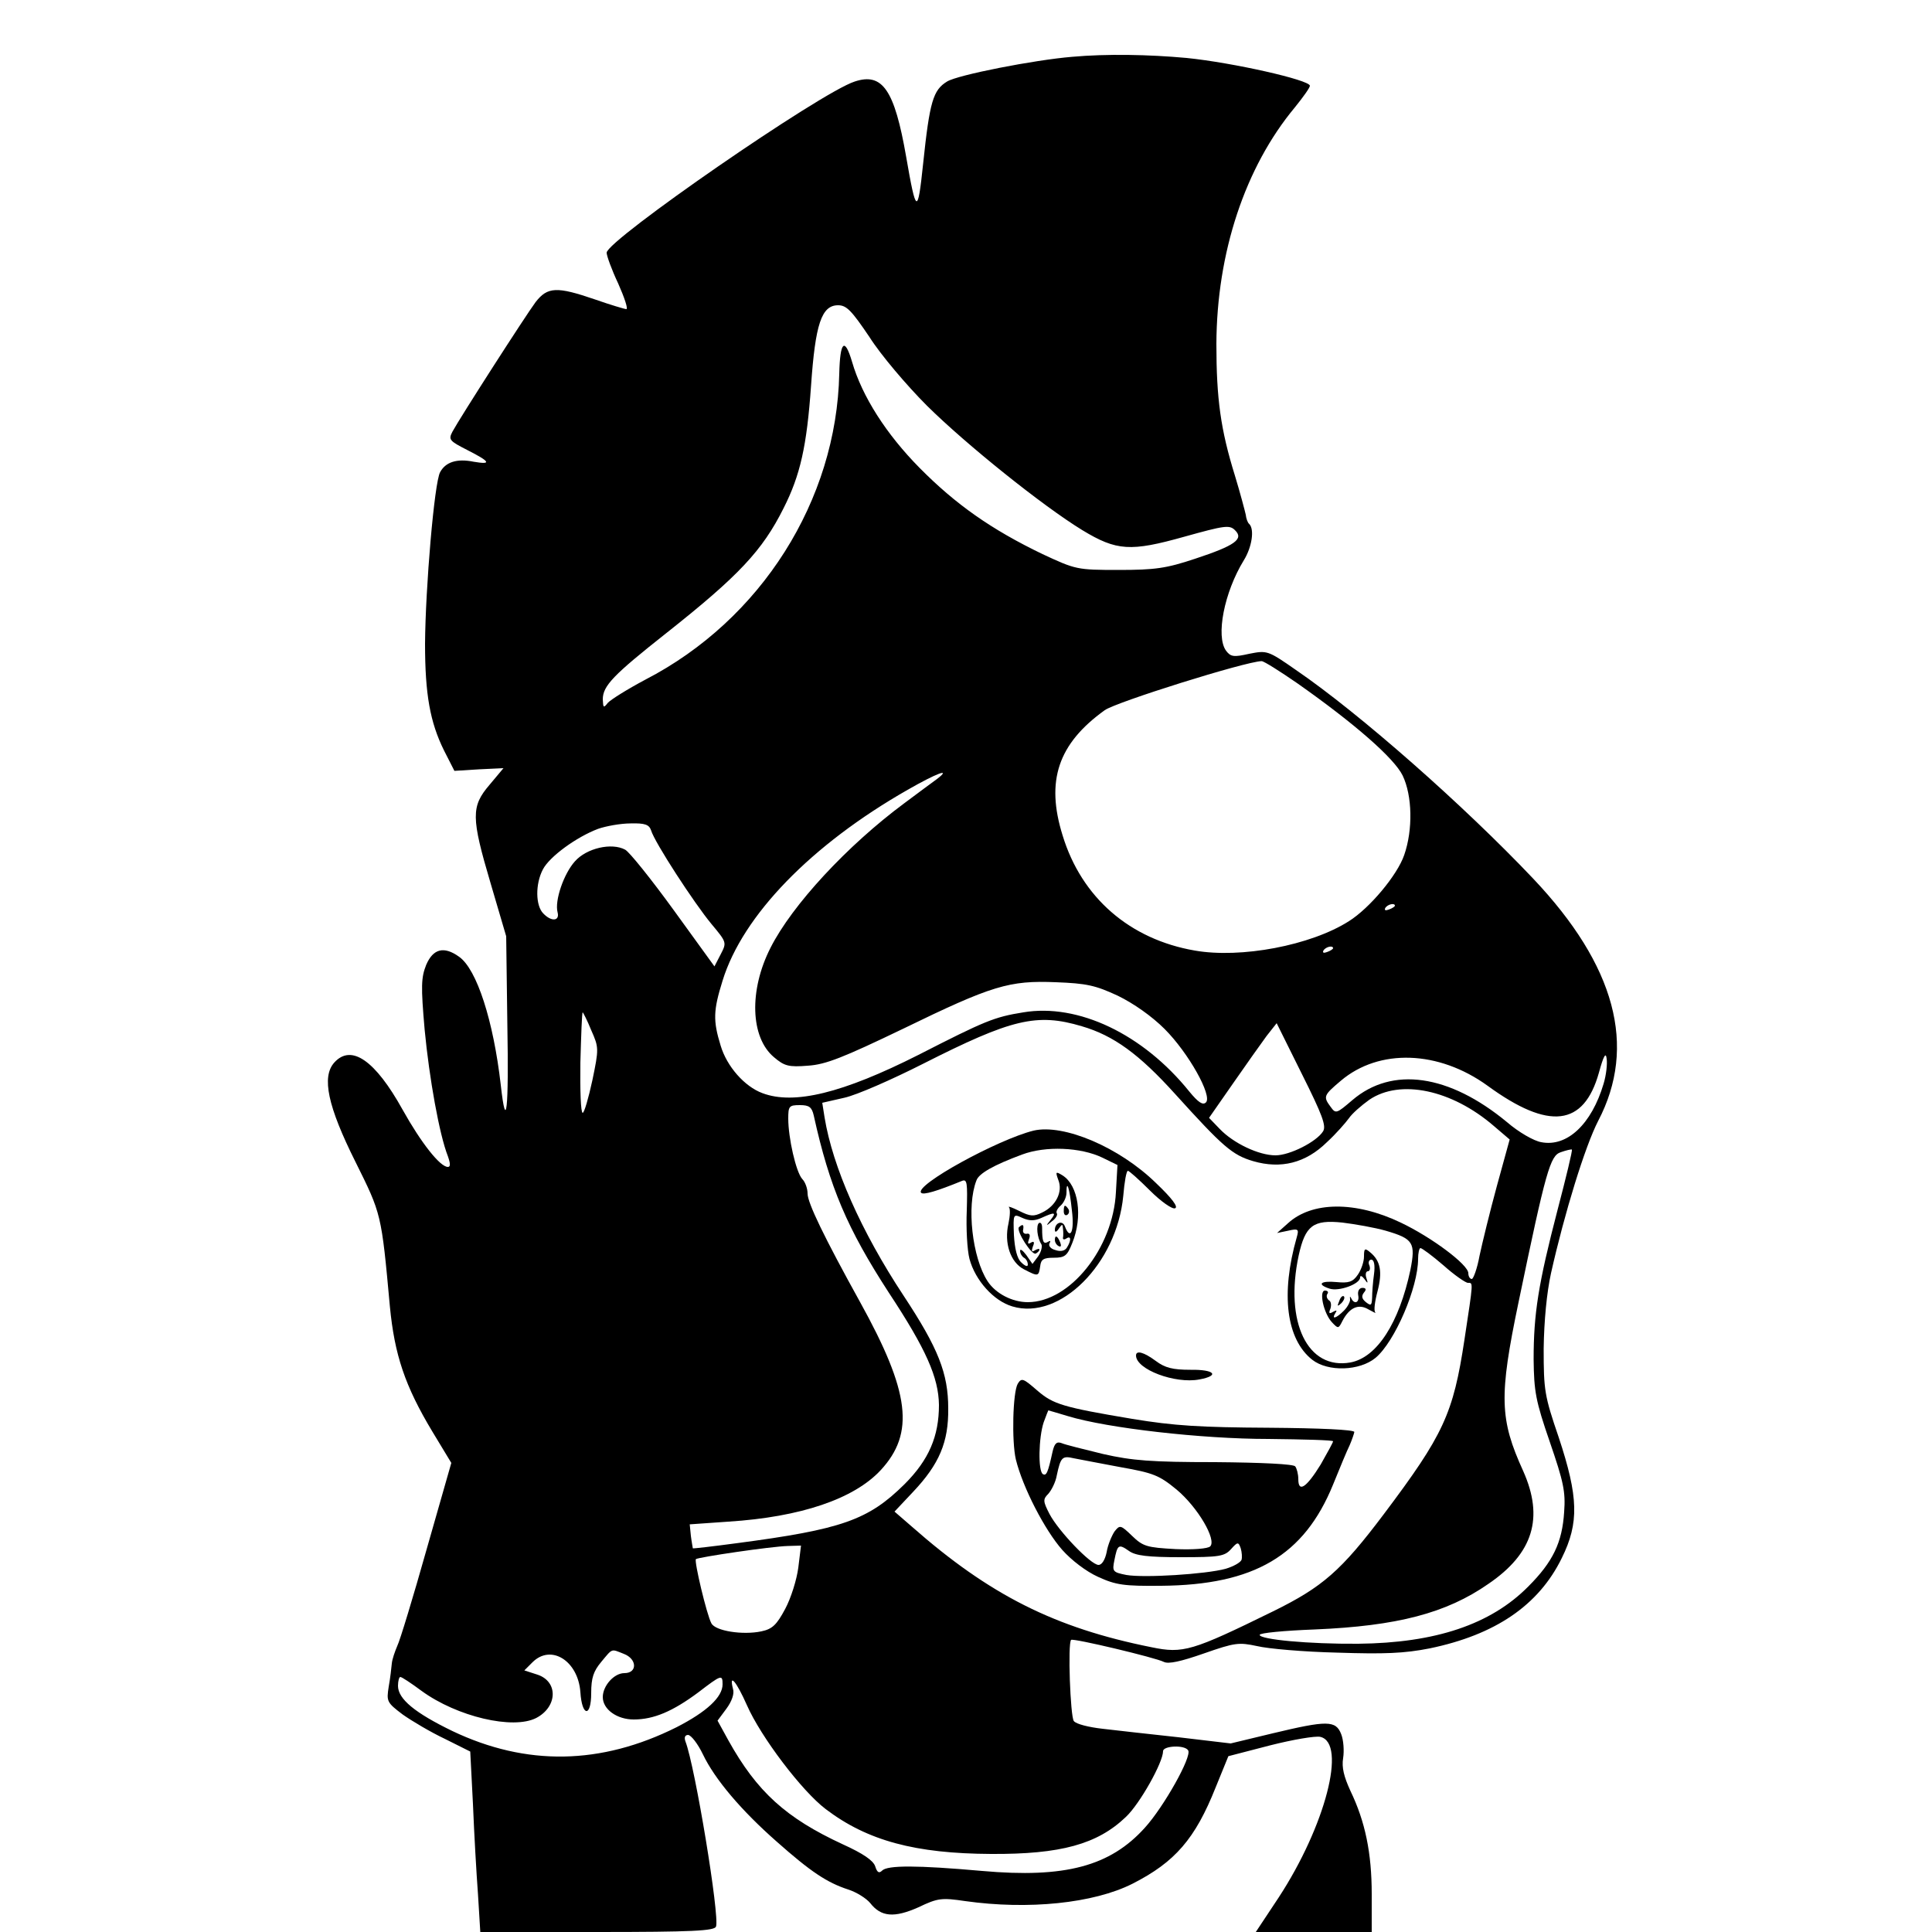 <?xml version="1.0" standalone="no"?>
<!DOCTYPE svg PUBLIC "-//W3C//DTD SVG 20010904//EN"
 "http://www.w3.org/TR/2001/REC-SVG-20010904/DTD/svg10.dtd">
<svg version="1.0" xmlns="http://www.w3.org/2000/svg"
 width="500pt" height="500pt" viewBox="0 0 500 500"
 preserveAspectRatio="xMidYMid meet">
<g transform="translate(0,500) scale(0.1,-0.1)"
fill="#000000" stroke="none">
<path d="M2775 4853 c-98 -8 -297 -47 -324 -64 -36 -22 -45 -51 -62 -213 -14
-133 -18 -131 -44 19 -30 172 -61 218 -133 194 -88 -28 -642 -411 -642 -443 0
-8 13 -44 30 -80 16 -36 26 -66 21 -66 -4 0 -41 11 -81 25 -99 34 -123 33
-154 -7 -26 -35 -195 -298 -215 -335 -11 -21 -8 -24 39 -48 59 -30 63 -38 16
-30 -44 9 -73 -1 -87 -27 -15 -27 -38 -299 -39 -444 0 -131 13 -203 49 -276
l27 -53 64 4 63 3 -36 -43 c-48 -56 -48 -84 3 -256 l40 -136 3 -228 c4 -222
-3 -283 -17 -157 -19 166 -62 300 -108 332 -39 28 -67 21 -85 -21 -13 -33 -14
-54 -4 -168 12 -126 38 -271 60 -327 7 -20 7 -28 0 -28 -20 0 -69 62 -117 148
-71 128 -133 171 -177 122 -33 -37 -17 -113 55 -257 67 -135 67 -133 89 -374
12 -125 39 -206 110 -324 l49 -81 -64 -224 c-35 -124 -69 -236 -76 -250 -6
-14 -13 -34 -14 -45 -1 -11 -4 -38 -8 -60 -6 -38 -5 -41 36 -72 24 -17 73 -46
109 -63 l66 -33 7 -136 c3 -75 9 -180 13 -233 l6 -98 302 0 c247 0 304 3 308
14 10 26 -54 414 -79 479 -4 11 -1 17 7 17 8 -1 25 -23 38 -50 31 -65 100
-146 191 -226 88 -78 130 -106 185 -124 22 -7 47 -23 57 -35 28 -36 62 -39
125 -11 50 24 60 25 121 16 163 -23 332 -6 433 45 110 56 162 116 215 249 l33
81 108 28 c59 15 118 25 130 22 69 -16 13 -231 -108 -416 l-59 -89 150 0 150
0 0 98 c0 107 -17 188 -55 267 -17 37 -23 61 -19 85 3 19 1 47 -5 62 -14 36
-36 36 -178 2 l-108 -26 -135 16 c-74 8 -163 18 -197 22 -35 4 -68 12 -74 20
-9 12 -16 201 -7 210 5 5 219 -46 240 -57 12 -6 44 1 104 22 80 28 90 29 137
19 29 -7 122 -15 208 -17 122 -4 173 -2 239 11 169 35 282 111 342 234 45 91
43 158 -8 312 -37 108 -39 122 -39 230 1 72 8 145 19 195 35 156 88 328 122
394 101 193 45 402 -168 627 -179 189 -450 428 -614 540 -73 51 -75 51 -121
42 -40 -9 -48 -8 -60 8 -27 37 -5 151 46 234 21 34 28 80 14 94 -4 3 -8 14 -9
24 -2 9 -14 55 -28 101 -37 119 -48 199 -48 341 1 236 74 457 203 612 21 26
39 51 39 56 0 15 -200 60 -319 72 -98 9 -207 11 -296 3z m-525 -725 c29 -46
97 -126 149 -178 101 -100 299 -259 402 -322 89 -54 125 -56 264 -17 104 29
117 31 131 17 24 -23 0 -40 -103 -74 -75 -25 -104 -29 -198 -29 -108 0 -111 1
-197 41 -133 64 -225 129 -318 223 -86 87 -149 185 -175 275 -19 64 -31 53
-33 -31 -7 -328 -202 -637 -502 -792 -47 -25 -90 -52 -97 -60 -11 -14 -12 -13
-13 9 0 35 27 63 165 172 187 148 248 213 303 323 43 85 60 160 71 317 11 159
27 208 70 208 22 0 35 -14 81 -82z m1107 -896 c148 -104 251 -194 273 -239 25
-52 27 -140 4 -206 -18 -52 -89 -137 -143 -171 -99 -63 -280 -97 -399 -76
-168 29 -293 137 -342 298 -44 141 -12 237 109 324 29 21 364 126 406 127 6 0
47 -26 92 -57z m-932 -248 c-11 -8 -49 -36 -85 -63 -147 -109 -290 -263 -346
-374 -56 -110 -52 -232 9 -283 27 -23 38 -26 88 -22 46 3 91 21 245 95 232
113 276 126 397 121 79 -3 102 -8 160 -35 41 -20 88 -53 121 -86 62 -62 124
-173 107 -190 -8 -8 -20 0 -43 28 -120 149 -288 229 -430 205 -75 -12 -99 -22
-271 -110 -196 -99 -322 -130 -404 -99 -46 17 -92 69 -108 123 -20 65 -19 91
5 168 52 169 230 352 479 494 75 43 115 58 76 28z m-740 -133 c9 -31 112 -189
156 -242 40 -48 40 -48 24 -79 l-16 -31 -105 145 c-58 80 -115 151 -126 157
-35 19 -100 4 -130 -30 -29 -32 -53 -102 -45 -132 6 -23 -16 -25 -37 -3 -20
20 -21 76 -1 114 17 33 87 84 143 105 20 7 58 14 84 14 37 1 48 -3 53 -18z
m1925 -195 c0 -2 -7 -7 -16 -10 -8 -3 -12 -2 -9 4 6 10 25 14 25 6z m-160
-110 c0 -2 -7 -7 -16 -10 -8 -3 -12 -2 -9 4 6 10 25 14 25 6z m-1920 -212 c20
-45 20 -48 3 -130 -10 -46 -21 -84 -25 -84 -5 0 -7 58 -6 130 2 71 4 130 6
130 1 0 12 -21 22 -46z m1270 10 c82 -24 148 -72 241 -175 124 -137 148 -158
202 -174 72 -21 136 -5 191 49 24 22 49 51 57 62 8 12 32 33 53 48 80 54 213
26 322 -68 l41 -35 -33 -120 c-18 -66 -38 -148 -45 -181 -6 -33 -16 -60 -20
-60 -5 0 -9 7 -9 15 0 22 -95 93 -175 131 -117 56 -230 55 -292 -2 l-28 -25
29 6 c26 6 28 4 22 -17 -42 -147 -27 -264 40 -317 41 -32 123 -29 164 5 50 42
110 182 110 256 0 15 3 28 6 28 4 0 31 -20 60 -45 28 -25 57 -45 63 -45 14 0
14 5 -9 -147 -29 -192 -54 -246 -209 -452 -110 -146 -158 -188 -286 -251 -210
-103 -233 -110 -315 -93 -250 50 -419 135 -620 312 l-45 39 48 51 c68 72 92
129 91 216 0 91 -26 156 -115 291 -111 168 -184 334 -205 462 l-6 38 57 13
c32 7 123 47 204 88 229 116 294 132 411 97z m624 -272 c-17 -27 -86 -62 -123
-62 -43 0 -109 31 -145 69 l-27 28 62 89 c34 49 73 104 87 123 l26 33 65 -131
c53 -106 64 -135 55 -149z m726 123 c-31 -104 -94 -164 -161 -151 -19 3 -59
26 -89 52 -150 124 -297 145 -400 57 -41 -35 -43 -36 -56 -18 -20 27 -19 30
26 68 99 84 253 79 380 -13 159 -116 249 -105 288 34 12 44 18 54 20 36 2 -13
-1 -42 -8 -65z m-2044 -82 c41 -186 87 -293 194 -458 97 -147 129 -220 130
-291 0 -81 -26 -142 -89 -205 -94 -93 -162 -117 -436 -153 -60 -8 -111 -14
-112 -13 0 1 -3 16 -5 32 l-3 30 100 7 c188 12 325 59 394 133 89 96 76 202
-53 435 -93 168 -136 257 -136 281 0 13 -6 30 -14 38 -16 18 -36 106 -36 156
0 32 2 35 30 35 24 0 31 -5 36 -27z m1925 -244 c-50 -192 -62 -269 -62 -387 1
-83 5 -107 42 -214 35 -102 41 -128 37 -181 -5 -79 -29 -129 -93 -193 -97 -98
-240 -146 -440 -148 -128 -1 -255 11 -255 23 0 5 64 11 143 14 213 9 340 42
449 118 116 79 144 171 90 292 -61 134 -63 193 -12 437 71 342 82 379 109 388
14 5 27 8 29 7 2 -2 -15 -72 -37 -156z m-445 -54 c72 -21 78 -31 64 -102 -29
-136 -86 -226 -155 -239 -111 -20 -171 104 -134 277 17 77 37 93 113 85 33 -4
84 -13 112 -21z m-1520 -872 c-4 -31 -19 -79 -34 -107 -22 -41 -33 -52 -62
-58 -48 -10 -119 1 -129 21 -12 22 -45 161 -40 166 6 5 195 33 238 34 l34 1
-7 -57z m-452 -223 c35 -13 36 -50 2 -50 -27 0 -56 -33 -56 -62 0 -32 37 -58
80 -58 52 0 101 21 167 70 60 46 63 47 63 21 0 -33 -41 -71 -119 -111 -196
-98 -389 -101 -580 -10 -97 47 -141 83 -141 117 0 13 3 23 6 23 4 0 28 -16 55
-36 92 -67 237 -101 297 -70 55 29 57 94 3 112 l-34 11 21 21 c48 48 118 4
124 -77 4 -64 28 -66 28 -3 0 40 6 57 26 81 30 36 25 34 58 21z m319 -133 c36
-82 142 -222 204 -269 108 -82 232 -115 428 -116 180 -1 275 25 349 96 36 34
96 141 96 170 0 14 56 17 65 2 10 -16 -63 -146 -112 -200 -90 -100 -207 -131
-421 -112 -169 15 -245 15 -259 1 -8 -8 -13 -5 -18 11 -5 15 -31 33 -84 57
-147 68 -222 136 -296 269 l-28 51 23 31 c14 19 21 39 17 51 -11 43 9 19 36
-42z"/>
<path d="M2675 2074 c-93 -23 -310 -142 -291 -161 6 -6 40 4 106 31 13 5 14
-6 12 -77 -2 -45 1 -102 7 -125 15 -56 63 -109 111 -123 123 -37 270 110 287
286 3 36 8 65 12 65 3 0 29 -23 57 -51 29 -29 58 -49 65 -46 9 3 -7 25 -49 65
-95 93 -239 154 -317 136z m178 -70 l39 -19 -4 -70 c-7 -145 -119 -285 -228
-285 -40 0 -83 22 -104 54 -40 61 -55 195 -29 261 6 18 45 40 118 67 61 23
152 19 208 -8z"/>
<path d="M2739 1946 c12 -30 -6 -67 -42 -84 -22 -11 -31 -10 -59 4 -18 9 -30
13 -27 10 4 -4 3 -23 -1 -42 -12 -51 5 -101 40 -119 37 -19 38 -19 42 8 2 18
9 22 35 22 29 0 35 5 48 38 28 69 16 149 -25 175 -18 11 -19 10 -11 -12z m35
-78 c7 -55 -4 -79 -18 -42 -6 17 -26 10 -26 -9 0 -7 4 -6 10 3 9 13 10 13 11
0 1 -8 1 -19 0 -23 -1 -5 3 -6 9 -2 12 8 13 -5 1 -24 -5 -8 -16 -11 -30 -6
-12 3 -18 11 -15 17 4 7 2 8 -4 4 -12 -7 -15 1 -15 36 0 10 -3 15 -8 13 -8 -6
-5 -38 6 -55 3 -5 0 -19 -8 -31 l-15 -20 -16 23 c-9 12 -16 17 -16 11 0 -7 5
-15 10 -18 6 -3 10 -11 10 -18 0 -6 -7 -4 -17 6 -11 10 -17 36 -19 71 -2 55
-2 55 22 44 18 -8 31 -8 49 0 35 16 40 15 24 -5 -13 -16 -12 -17 3 -4 10 7 16
17 13 21 -3 4 2 13 10 20 8 7 15 22 15 33 0 37 8 13 14 -45z"/>
<path d="M2753 1865 c0 -8 4 -12 9 -9 5 3 6 10 3 15 -9 13 -12 11 -12 -6z"/>
<path d="M2637 1824 c-8 -9 34 -75 44 -68 5 3 9 7 9 10 0 3 -5 2 -12 -2 -8 -5
-9 -2 -5 10 5 11 3 15 -5 10 -8 -5 -9 -2 -5 9 4 10 2 16 -6 14 -7 -1 -11 4 -9
11 2 13 -1 15 -11 6z"/>
<path d="M2730 1791 c0 -6 4 -13 10 -16 6 -3 7 1 4 9 -7 18 -14 21 -14 7z"/>
<path d="M2940 1492 c0 -36 101 -74 164 -62 54 10 39 26 -23 25 -46 0 -66 5
-90 23 -31 23 -51 28 -51 14z"/>
<path d="M2634 1419 c-13 -22 -16 -149 -5 -196 18 -73 75 -183 120 -234 24
-27 62 -56 93 -70 46 -21 67 -24 163 -23 241 2 370 78 445 262 17 42 36 88 43
102 6 14 11 29 12 34 0 6 -89 10 -220 11 -178 1 -246 5 -355 23 -179 30 -204
38 -244 72 -38 33 -42 35 -52 19z m130 -84 c102 -31 346 -59 519 -59 92 -1
167 -3 167 -6 0 -3 -15 -30 -32 -60 -37 -60 -58 -74 -58 -38 0 13 -4 28 -8 33
-4 6 -86 10 -207 11 -166 0 -215 4 -290 21 -49 12 -98 24 -107 28 -13 5 -19 0
-24 -22 -12 -55 -16 -63 -25 -58 -13 8 -11 95 2 134 6 17 12 31 12 31 1 0 24
-7 51 -15z m136 -132 c85 -15 100 -21 145 -58 55 -46 104 -130 87 -147 -6 -6
-44 -9 -90 -7 -74 4 -84 7 -112 34 -30 29 -32 29 -46 11 -7 -11 -17 -34 -20
-53 -4 -19 -12 -33 -21 -33 -20 0 -104 88 -127 132 -17 33 -17 38 -3 52 8 9
19 30 22 48 10 47 14 51 44 44 14 -3 69 -13 121 -23z m313 -240 c-3 -7 -21
-17 -41 -23 -51 -14 -211 -24 -257 -16 -35 7 -37 9 -31 38 8 41 11 43 38 24
17 -12 48 -16 134 -16 99 0 113 2 130 21 17 19 19 19 25 2 3 -10 4 -24 2 -30z"/>
<path d="M3530 1748 c0 -13 -7 -34 -16 -47 -13 -19 -24 -22 -55 -19 -42 4 -52
-6 -18 -17 24 -8 79 12 79 29 0 6 5 4 11 -4 9 -13 10 -12 5 3 -3 9 -1 17 4 17
5 0 7 7 4 15 -4 8 -1 15 5 15 7 0 10 -14 7 -37 -3 -21 -5 -49 -5 -62 -1 -20
-3 -21 -16 -11 -11 9 -12 16 -5 25 7 8 5 12 -4 12 -8 0 -13 -8 -11 -19 4 -19
-10 -25 -18 -8 -3 6 -4 5 -3 -2 1 -6 -6 -20 -16 -30 -20 -20 -33 -24 -22 -6 5
7 3 8 -6 3 -10 -6 -12 -4 -7 8 3 9 2 19 -4 22 -5 4 -7 11 -4 16 4 5 1 9 -6 9
-16 0 -4 -58 18 -82 16 -17 17 -17 27 3 18 35 42 46 68 30 13 -7 20 -11 17 -7
-4 4 -1 28 6 54 13 50 8 79 -19 101 -14 12 -16 10 -16 -11z"/>
<path d="M3466 1633 c-6 -14 -5 -15 5 -6 7 7 10 15 7 18 -3 3 -9 -2 -12 -12z"/>
</g>
</svg>
